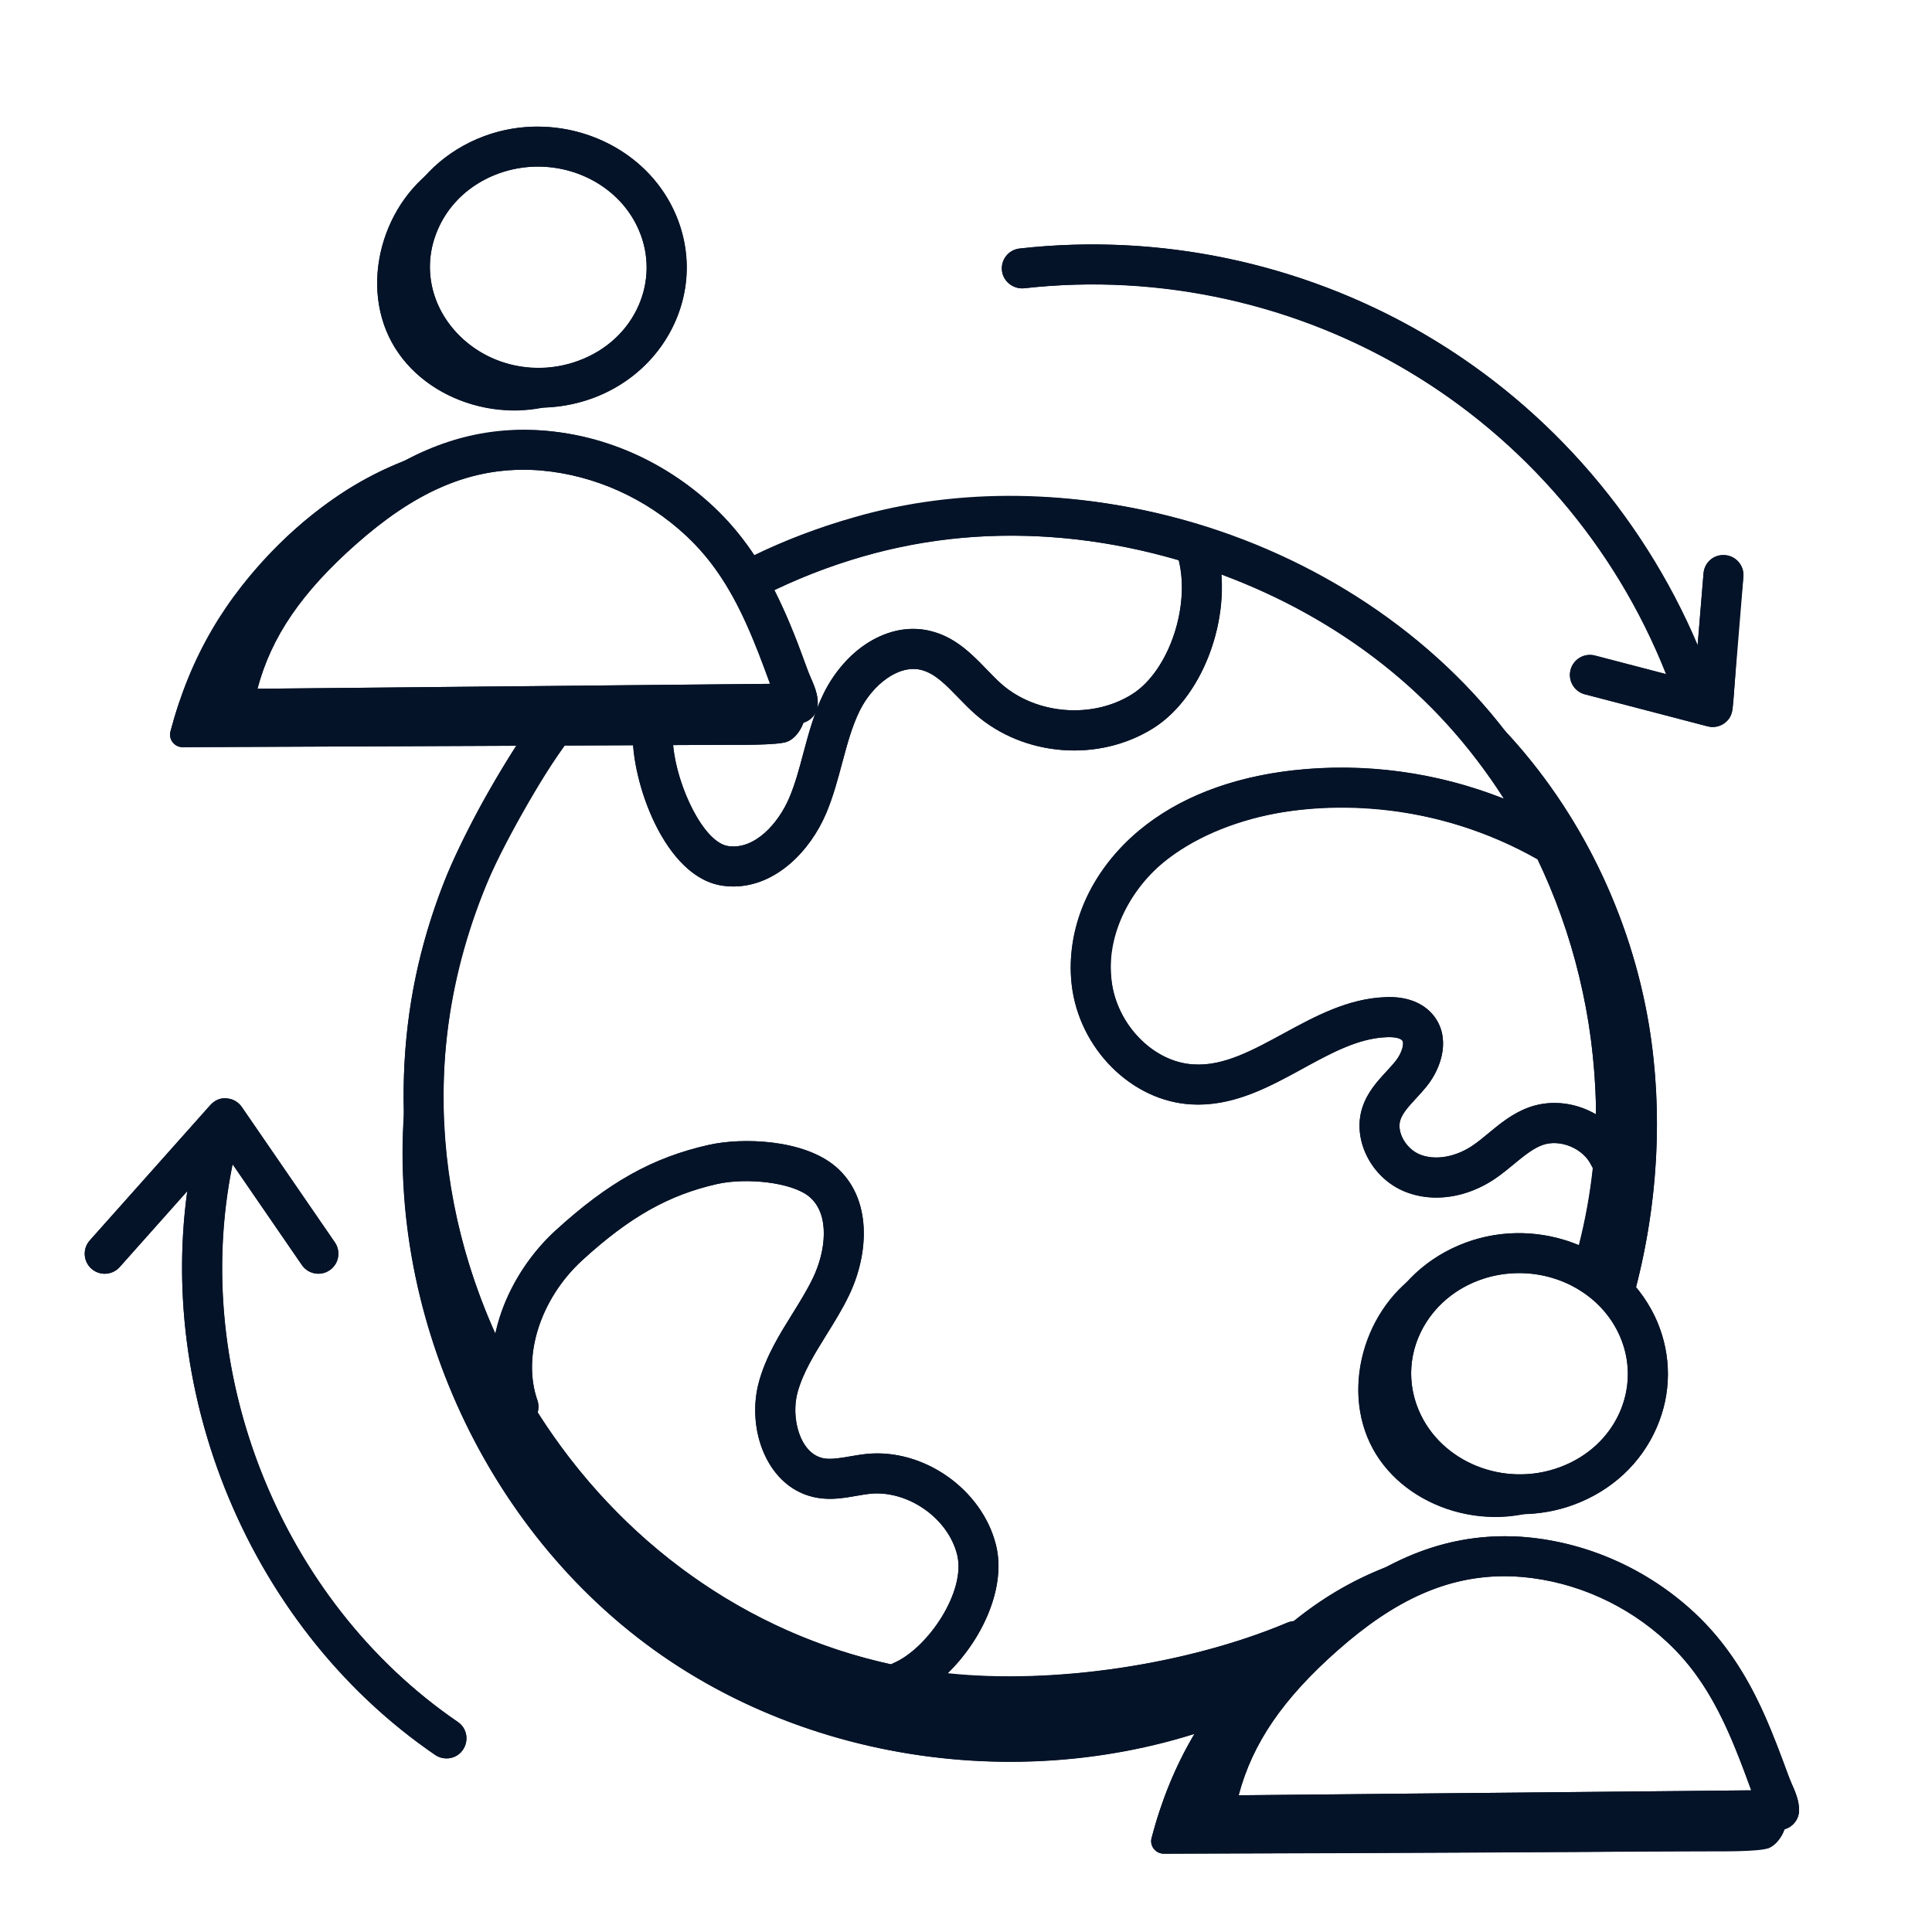 <svg width="40" height="40" viewBox="0 0 40 40" fill="none" xmlns="http://www.w3.org/2000/svg">
<g clip-path="url(#clip0_2744_17287)">
<g clip-path="url(#clip1_2744_17287)">
<path d="M3.781 15.47C3.613 15.47 3.485 15.31 3.528 15.147C3.934 13.593 4.661 12.374 5.758 11.292C6.974 10.093 8.136 9.491 9.666 9.153C10.17 9.041 11.239 8.973 11.631 9.216C11.926 9.399 11.298 9.432 11.096 9.457C10.762 9.498 10.27 9.437 9.941 9.514C9.295 9.663 8.677 9.934 8.102 10.263C6.963 10.914 6.149 11.919 5.343 12.934C5.081 13.264 4.842 13.619 4.715 14.02C4.664 14.181 4.642 14.383 4.767 14.496C4.861 14.58 5 14.581 5.126 14.578C8.271 14.487 11.426 14.501 14.572 14.439C14.801 14.434 15.023 14.354 15.251 14.385C15.489 14.418 16.451 14.355 16.61 14.536C16.787 14.737 16.586 15.248 16.295 15.357C16.096 15.432 15.285 15.42 15.074 15.421C14.765 15.423 14.456 15.424 14.148 15.425C13.33 15.429 12.511 15.432 11.694 15.436C9.865 15.444 8.037 15.451 6.21 15.459L3.781 15.47ZM12.297 7.621C12.342 7.632 12.385 7.652 12.419 7.685C12.675 7.93 11.831 8.254 11.683 8.311C10.288 8.848 8.547 8.203 7.995 6.842C7.443 5.482 8.157 3.725 9.552 3.188C9.694 3.134 10.833 2.836 10.614 3.279C10.558 3.39 10.294 3.34 10.18 3.39C9.668 3.613 9.15 4.043 8.873 4.547C8.568 5.103 8.51 5.798 8.745 6.39C8.967 6.951 9.442 7.398 10.003 7.61C10.709 7.877 11.239 7.821 11.962 7.707C12.045 7.694 12.217 7.602 12.297 7.621ZM24.095 38.379C23.926 38.379 23.798 38.219 23.841 38.056C24.247 36.502 24.974 35.283 26.071 34.202C27.288 33.002 28.449 32.4 29.979 32.062C30.484 31.951 31.552 31.883 31.945 32.126C32.239 32.308 31.611 32.342 31.41 32.366C31.075 32.407 30.584 32.346 30.254 32.423C29.608 32.572 28.99 32.843 28.416 33.172C27.277 33.824 26.462 34.828 25.656 35.843C25.394 36.173 25.155 36.529 25.028 36.929C24.977 37.09 24.955 37.292 25.081 37.405C25.174 37.489 25.313 37.49 25.439 37.487C28.584 37.396 31.739 37.41 34.885 37.348C35.114 37.344 35.336 37.264 35.564 37.294C35.802 37.327 36.765 37.264 36.923 37.445C37.1 37.647 36.899 38.157 36.608 38.266C36.409 38.341 35.598 38.33 35.387 38.331C35.078 38.332 34.77 38.333 34.461 38.334C33.643 38.338 32.825 38.341 32.007 38.345C30.179 38.353 28.351 38.361 26.523 38.368L24.095 38.379ZM32.61 30.53C32.656 30.541 32.698 30.561 32.733 30.594C32.988 30.839 32.144 31.163 31.996 31.22C30.601 31.757 28.86 31.112 28.308 29.752C27.756 28.391 28.47 26.634 29.865 26.097C30.007 26.043 31.147 25.745 30.927 26.188C30.871 26.3 30.607 26.249 30.493 26.299C29.982 26.522 29.463 26.952 29.187 27.456C28.881 28.012 28.823 28.707 29.058 29.3C29.28 29.86 29.755 30.307 30.317 30.52C31.022 30.787 31.553 30.73 32.275 30.616C32.358 30.603 32.53 30.511 32.61 30.53Z" fill="#051328"/>
<path d="M8.453 22.193C7.804 26.703 9.842 31.499 13.541 34.16C17.241 36.821 22.435 37.23 26.505 35.181C26.474 34.863 26.588 34.585 26.557 34.267C24.49 34.733 21.949 35.126 19.835 34.977C16.659 34.751 13.65 33.078 11.628 30.617C9.606 28.157 8.488 25.377 8.453 22.193ZM33.73 27.155C33.766 27.057 33.792 26.958 33.818 26.859C34.316 25.037 34.446 23.106 34.14 21.231C33.636 18.199 31.933 15.344 29.394 13.615C29.95 14.186 30.448 14.799 30.89 15.463C30.895 15.468 30.9 15.479 30.905 15.484C32.146 17.322 32.941 19.466 33.174 21.678C33.34 23.23 33.226 24.809 32.852 26.325L33.73 27.155ZM11.158 8.442C9.935 8.442 8.772 7.745 8.292 6.607C7.995 5.9 7.998 5.124 8.303 4.421C8.624 3.68 9.233 3.112 10.02 2.82C11.588 2.24 13.37 2.975 13.995 4.457C14.293 5.164 14.29 5.94 13.985 6.643C13.664 7.384 13.054 7.952 12.268 8.244C11.904 8.378 11.528 8.442 11.158 8.442ZM11.137 3.449C10.861 3.449 10.58 3.496 10.308 3.597C9.735 3.809 9.293 4.219 9.063 4.751C8.849 5.244 8.847 5.789 9.056 6.285C9.511 7.365 10.824 7.895 11.98 7.467C12.553 7.255 12.995 6.845 13.225 6.314C13.439 5.821 13.441 5.275 13.232 4.779C12.884 3.953 12.035 3.449 11.137 3.449ZM4.817 15.093C4.696 15.093 4.581 15.04 4.502 14.949C4.422 14.855 4.388 14.732 4.408 14.612C4.722 12.711 5.867 11.491 6.829 10.64C8.175 9.452 9.451 8.898 10.845 8.897C10.99 8.898 11.133 8.903 11.276 8.916C12.565 9.029 13.804 9.586 14.767 10.483C15.349 11.025 15.806 11.691 16.207 12.579C16.406 13.019 16.578 13.484 16.738 13.922C16.749 13.953 16.765 13.99 16.783 14.028C16.849 14.181 16.933 14.371 16.931 14.571C16.93 14.798 16.746 14.98 16.52 14.982L16.01 14.985L4.82 15.093H4.817ZM10.843 9.726C9.649 9.726 8.579 10.2 7.377 11.261C6.249 12.258 5.615 13.179 5.329 14.26L15.942 14.158C15.787 13.733 15.632 13.319 15.452 12.92C15.093 12.124 14.707 11.56 14.202 11.089C13.374 10.317 12.309 9.838 11.204 9.741C11.084 9.73 10.964 9.726 10.843 9.726Z" fill="#051328"/>
<path d="M31.474 31.351C30.252 31.351 29.089 30.654 28.609 29.516C28.311 28.81 28.314 28.033 28.619 27.33C28.94 26.589 29.55 26.021 30.337 25.73C31.904 25.149 33.687 25.884 34.312 27.366C34.61 28.073 34.606 28.849 34.302 29.552C33.981 30.293 33.371 30.862 32.584 31.153C32.22 31.288 31.844 31.351 31.474 31.351ZM31.454 26.358C31.177 26.358 30.896 26.405 30.625 26.506C30.052 26.718 29.609 27.128 29.379 27.66C29.165 28.153 29.163 28.698 29.372 29.195C29.827 30.274 31.141 30.805 32.296 30.376C32.869 30.164 33.312 29.754 33.542 29.223C33.755 28.73 33.758 28.184 33.548 27.688C33.2 26.862 32.351 26.358 31.454 26.358ZM25.133 38.002C25.012 38.002 24.897 37.95 24.819 37.858C24.739 37.765 24.704 37.642 24.724 37.521C25.038 35.62 26.183 34.4 27.145 33.549C28.492 32.36 29.768 31.806 31.161 31.806C31.308 31.807 31.451 31.812 31.594 31.825C32.882 31.939 34.121 32.495 35.084 33.392C35.666 33.935 36.124 34.601 36.523 35.488C36.721 35.927 36.888 36.373 37.054 36.831C37.066 36.863 37.082 36.9 37.099 36.938C37.166 37.09 37.25 37.28 37.248 37.48C37.247 37.707 37.063 37.89 36.837 37.891L36.327 37.895L25.137 38.002C25.136 38.002 25.134 38.002 25.133 38.002ZM31.158 32.634C29.966 32.635 28.896 33.108 27.694 34.17C26.565 35.167 25.931 36.088 25.645 37.169L36.258 37.067C36.103 36.641 35.948 36.227 35.769 35.829C35.41 35.035 35.025 34.47 34.518 33.998C33.691 33.226 32.626 32.748 31.52 32.65C31.399 32.639 31.279 32.635 31.158 32.634Z" fill="#051328"/>
<path d="M32.959 26.796C32.92 26.796 32.88 26.79 32.841 26.779C32.622 26.713 32.497 26.483 32.562 26.264C32.901 25.122 33.063 23.985 33.043 22.885C33.022 22.067 32.933 21.292 32.778 20.582C32.404 18.795 31.644 17.12 30.58 15.736C30.364 15.449 30.144 15.186 29.887 14.908C26.917 11.727 21.994 10.326 17.914 11.505C17.211 11.706 16.541 11.963 15.921 12.268C15.714 12.37 15.466 12.284 15.366 12.079C15.265 11.873 15.349 11.625 15.555 11.524C16.219 11.198 16.935 10.923 17.685 10.709C22.05 9.449 27.317 10.943 30.494 14.345C30.772 14.645 31.01 14.929 31.224 15.214C31.232 15.225 31.239 15.235 31.245 15.244C32.376 16.714 33.189 18.504 33.588 20.409C33.753 21.166 33.849 21.994 33.871 22.866C33.893 24.055 33.719 25.276 33.356 26.5C33.303 26.679 33.138 26.796 32.959 26.796ZM20.861 35.54C20.25 35.54 19.66 35.502 19.114 35.422C15.362 34.881 12.08 32.596 10.11 29.154C8.118 25.674 7.807 21.646 9.255 18.105C9.633 17.19 10.499 15.65 11.073 14.875C11.208 14.692 11.469 14.651 11.652 14.789C11.836 14.925 11.875 15.184 11.739 15.368C11.207 16.087 10.372 17.57 10.021 18.421C8.671 21.723 8.965 25.485 10.828 28.742C12.671 31.962 15.734 34.098 19.232 34.602C21.467 34.928 24.453 34.522 26.659 33.593C26.868 33.505 27.113 33.602 27.201 33.814C27.29 34.025 27.191 34.268 26.98 34.357C25.186 35.112 22.901 35.54 20.861 35.54Z" fill="#051328"/>
<path d="M15.181 18.354C15.116 18.354 15.05 18.35 14.983 18.341C13.759 18.194 13.057 16.155 13.1 15.138C13.109 14.909 13.293 14.711 13.531 14.742C13.759 14.751 13.937 14.944 13.927 15.172C13.892 16.02 14.517 17.451 15.084 17.519C15.626 17.593 16.115 17.048 16.34 16.519C16.463 16.228 16.547 15.916 16.634 15.585C16.743 15.178 16.855 14.756 17.053 14.353C17.462 13.515 18.374 12.806 19.318 13.079C19.802 13.214 20.137 13.56 20.432 13.865C20.534 13.97 20.636 14.076 20.743 14.171C21.468 14.799 22.628 14.886 23.441 14.372C24.208 13.886 24.668 12.507 24.389 11.534C24.326 11.314 24.453 11.085 24.673 11.022C24.893 10.956 25.121 11.085 25.185 11.305C25.566 12.632 24.958 14.392 23.884 15.072C22.755 15.786 21.204 15.669 20.199 14.794C20.072 14.683 19.954 14.562 19.837 14.441C19.583 14.179 19.363 13.952 19.093 13.876C18.605 13.736 18.052 14.195 17.797 14.718C17.634 15.048 17.537 15.412 17.435 15.798C17.343 16.142 17.249 16.498 17.102 16.843C16.772 17.619 16.062 18.354 15.181 18.354ZM18.65 35.233C18.488 35.233 18.334 35.138 18.268 34.979C18.18 34.768 18.279 34.526 18.49 34.437C19.206 34.136 20.008 32.945 19.815 32.185C19.623 31.425 18.794 30.856 18.023 30.926C17.926 30.936 17.83 30.953 17.733 30.97C17.486 31.013 17.207 31.062 16.908 31.009C16.511 30.937 16.178 30.704 15.946 30.334C15.641 29.848 15.552 29.183 15.715 28.599C15.861 28.076 16.137 27.631 16.405 27.201C16.562 26.948 16.71 26.709 16.83 26.46C17.096 25.908 17.188 25.148 16.762 24.783C16.398 24.471 15.437 24.382 14.852 24.513C13.845 24.739 13.035 25.196 12.055 26.092C11.188 26.886 10.805 28.08 11.126 28.995C11.202 29.211 11.088 29.447 10.872 29.523C10.655 29.597 10.42 29.485 10.344 29.269C9.843 27.839 10.561 26.336 11.497 25.481C12.591 24.48 13.511 23.965 14.671 23.705C15.363 23.548 16.636 23.586 17.301 24.154C18.064 24.808 17.989 25.964 17.577 26.82C17.438 27.109 17.27 27.378 17.108 27.638C16.861 28.037 16.627 28.413 16.513 28.822C16.414 29.176 16.468 29.608 16.648 29.894C16.754 30.063 16.891 30.164 17.055 30.194C17.207 30.222 17.394 30.188 17.591 30.154C17.707 30.134 17.824 30.114 17.941 30.102C19.116 29.985 20.326 30.828 20.618 31.981C20.921 33.179 19.877 34.753 18.81 35.201C18.758 35.223 18.703 35.233 18.65 35.233Z" fill="#051328"/>
<path d="M29.737 24.796C29.511 24.796 29.291 24.755 29.087 24.673C28.388 24.39 27.985 23.589 28.208 22.923C28.313 22.608 28.523 22.38 28.708 22.18C28.771 22.112 28.834 22.044 28.892 21.972C29.027 21.803 29.078 21.602 29.031 21.543C29 21.505 28.901 21.467 28.71 21.475C28.122 21.496 27.563 21.802 26.97 22.126C26.264 22.511 25.529 22.912 24.674 22.867C23.434 22.804 22.342 21.717 22.188 20.392C22.055 19.245 22.591 18.018 23.587 17.19C24.401 16.513 25.475 16.096 26.779 15.95C28.749 15.73 30.769 16.172 32.465 17.199C32.661 17.317 32.724 17.572 32.605 17.768C32.487 17.963 32.233 18.026 32.036 17.907C30.496 16.974 28.661 16.572 26.872 16.773C25.747 16.899 24.794 17.263 24.117 17.827C23.333 18.478 22.91 19.424 23.011 20.297C23.117 21.216 23.883 21.997 24.716 22.039C25.339 22.078 25.939 21.744 26.573 21.399C27.224 21.043 27.897 20.676 28.681 20.647C29.115 20.625 29.466 20.762 29.678 21.026C30.034 21.472 29.864 22.082 29.539 22.49C29.469 22.576 29.394 22.659 29.317 22.742C29.17 22.901 29.043 23.039 28.993 23.186C28.909 23.437 29.106 23.787 29.397 23.905C29.706 24.029 30.117 23.963 30.472 23.73C30.593 23.65 30.707 23.555 30.82 23.461C31.055 23.266 31.322 23.046 31.661 22.925C32.44 22.649 33.354 23.035 33.7 23.785C33.796 23.993 33.705 24.239 33.498 24.335C33.288 24.429 33.044 24.34 32.948 24.133C32.785 23.78 32.303 23.577 31.938 23.706C31.737 23.778 31.548 23.934 31.348 24.099C31.212 24.212 31.074 24.325 30.927 24.422C30.552 24.669 30.136 24.796 29.737 24.796Z" fill="#051328"/>
<path d="M34.977 14.454C34.809 14.454 34.651 14.352 34.589 14.185C33.598 11.533 31.722 9.257 29.308 7.776C26.895 6.294 24.014 5.652 21.203 5.969C20.982 5.99 20.77 5.831 20.745 5.604C20.719 5.376 20.883 5.171 21.11 5.146C24.106 4.809 27.172 5.492 29.742 7.069C32.312 8.647 34.309 11.071 35.365 13.895C35.445 14.109 35.336 14.348 35.122 14.428C35.074 14.446 35.025 14.454 34.977 14.454Z" fill="#051328"/>
<path d="M9.243 36.406C9.163 36.406 9.082 36.383 9.01 36.334C5.044 33.624 2.999 28.456 4.038 23.766C4.087 23.543 4.308 23.402 4.532 23.451C4.755 23.501 4.896 23.722 4.847 23.945C3.88 28.313 5.784 33.126 9.477 35.65C9.666 35.779 9.715 36.036 9.586 36.225C9.505 36.343 9.376 36.406 9.243 36.406Z" fill="#051328"/>
<path d="M2.168 26.372C2.07 26.372 1.972 26.337 1.893 26.267C1.722 26.115 1.706 25.853 1.859 25.682L4.356 22.878C4.441 22.784 4.564 22.725 4.691 22.741C4.818 22.748 4.934 22.814 5.006 22.919L6.933 25.722C7.062 25.911 7.015 26.169 6.826 26.298C6.637 26.428 6.38 26.38 6.25 26.191L4.623 23.824L2.478 26.233C2.396 26.325 2.282 26.372 2.168 26.372Z" fill="#051328"/>
<path d="M35.459 15.054C35.424 15.054 35.389 15.05 35.355 15.04L32.813 14.377C32.592 14.32 32.46 14.093 32.517 13.872C32.575 13.651 32.803 13.517 33.023 13.576L35.087 14.114L35.27 11.875C35.289 11.648 35.483 11.477 35.717 11.497C35.945 11.515 36.114 11.715 36.096 11.943L35.872 14.674C35.862 14.796 35.798 14.907 35.699 14.978C35.628 15.028 35.544 15.054 35.459 15.054Z" fill="#051328"/>
<path d="M8.821 3.645C7.935 4.412 7.553 5.749 7.996 6.842C8.489 8.056 9.927 8.693 11.222 8.437C13.388 8.396 14.784 6.323 13.999 4.457C13.167 2.486 10.364 1.93 8.821 3.645ZM11.983 7.467C10.147 8.148 8.337 6.432 9.066 4.751C9.426 3.918 10.278 3.449 11.14 3.449C12.038 3.449 12.887 3.953 13.235 4.779C13.673 5.819 13.153 7.034 11.983 7.467ZM35.084 33.392C34.121 32.495 32.882 31.939 31.594 31.825C31.451 31.812 31.308 31.807 31.161 31.806C30.305 31.806 29.493 32.018 28.681 32.455C28.008 32.72 27.392 33.078 26.785 33.568C26.743 33.572 26.7 33.576 26.659 33.593C24.576 34.47 21.806 34.873 19.621 34.642C20.333 33.952 20.844 32.864 20.62 31.98C20.328 30.827 19.118 29.984 17.943 30.102C17.667 30.128 17.283 30.234 17.057 30.193C16.549 30.101 16.373 29.33 16.515 28.821C16.629 28.412 16.863 28.036 17.11 27.637C17.272 27.377 17.439 27.108 17.578 26.819C17.991 25.963 18.066 24.807 17.303 24.154C16.638 23.585 15.365 23.547 14.673 23.704C13.513 23.964 12.593 24.479 11.498 25.48C10.926 26.003 10.438 26.771 10.258 27.615C8.529 23.759 8.792 19.456 11.692 15.435C11.753 15.435 11.8 15.435 13.11 15.429C13.189 16.5 13.868 18.206 14.985 18.34C15.052 18.349 15.118 18.353 15.183 18.353C16.064 18.353 16.774 17.618 17.104 16.842C17.401 16.143 17.498 15.329 17.799 14.717C18.054 14.194 18.606 13.736 19.095 13.875C19.489 13.985 19.78 14.423 20.201 14.793C21.206 15.668 22.757 15.785 23.886 15.071C24.807 14.488 25.38 13.112 25.286 11.895C27.759 12.815 29.738 14.351 31.134 16.534C29.759 15.989 28.256 15.782 26.781 15.947C23.525 16.312 21.964 18.447 22.19 20.39C22.344 21.714 23.436 22.802 24.676 22.864C26.258 22.947 27.415 21.519 28.712 21.472C28.903 21.464 29.002 21.502 29.033 21.541C29.08 21.599 29.029 21.8 28.893 21.969C28.69 22.225 28.354 22.489 28.21 22.921C27.987 23.586 28.39 24.388 29.089 24.67C29.689 24.913 30.381 24.781 30.929 24.419C31.286 24.184 31.615 23.819 31.94 23.704C32.305 23.574 32.787 23.777 32.95 24.13C32.957 24.145 32.969 24.154 32.978 24.168C32.921 24.701 32.825 25.239 32.688 25.78C31.504 25.287 30.068 25.516 29.134 26.555C28.248 27.321 27.866 28.659 28.31 29.751C28.802 30.965 30.24 31.602 31.535 31.346C31.885 31.34 32.24 31.28 32.584 31.153C33.371 30.862 33.981 30.293 34.301 29.552C34.606 28.85 34.609 28.073 34.312 27.367C34.201 27.105 34.044 26.876 33.869 26.664C34.325 24.899 34.438 23.039 34.143 21.232C33.766 18.96 32.715 16.788 31.144 15.114C27.829 10.814 21.158 8.809 15.617 11.498C14.145 9.272 11.078 8.088 8.37 9.545C6.296 10.359 4.252 12.383 3.529 15.146C3.487 15.309 3.614 15.47 3.783 15.469C6.397 15.458 8.213 15.45 10.69 15.44C9.165 17.815 8.273 20.108 8.365 23.078C8.081 27.319 10.087 31.672 13.545 34.16C16.725 36.448 21.009 37.066 24.735 35.894C24.348 36.544 24.052 37.255 23.842 38.056C23.8 38.219 23.927 38.379 24.096 38.378C24.39 38.377 36.358 38.361 36.61 38.266C36.761 38.209 36.887 38.043 36.949 37.868C37.12 37.818 37.247 37.667 37.248 37.48C37.25 37.28 37.166 37.091 37.099 36.939C36.776 36.21 36.392 34.612 35.084 33.392ZM16.341 16.518C16.116 17.047 15.628 17.593 15.086 17.518C14.572 17.456 14.013 16.277 13.938 15.426C14.008 15.425 14.079 15.425 14.149 15.425C14.458 15.423 14.766 15.422 15.075 15.421C15.286 15.42 16.097 15.432 16.297 15.357C16.448 15.3 16.574 15.133 16.636 14.959C16.747 14.926 16.838 14.852 16.889 14.749C16.787 15.027 16.71 15.309 16.636 15.584C16.548 15.915 16.465 16.227 16.341 16.518ZM31.663 22.923C31.323 23.044 31.057 23.264 30.822 23.458C30.709 23.552 30.595 23.647 30.474 23.727C30.119 23.96 29.708 24.026 29.399 23.902C29.108 23.784 28.911 23.435 28.995 23.183C29.044 23.037 29.172 22.899 29.319 22.739C29.395 22.657 29.471 22.573 29.541 22.487C29.866 22.079 30.036 21.47 29.68 21.023C29.468 20.759 29.117 20.623 28.683 20.644C27.151 20.7 25.948 22.113 24.718 22.037C23.884 21.995 23.119 21.213 23.013 20.294C22.652 17.192 27.723 15.463 31.832 17.791C32.567 19.329 32.995 21.021 33.043 22.885C33.044 22.947 33.039 23.009 33.039 23.071C32.629 22.832 32.124 22.76 31.663 22.923ZM32.296 30.377C31.141 30.805 29.827 30.275 29.372 29.195C28.798 27.831 29.878 26.358 31.453 26.358C32.351 26.358 33.2 26.862 33.548 27.688C33.986 28.726 33.468 29.943 32.296 30.377ZM24.403 11.6C24.645 12.569 24.193 13.896 23.443 14.371C22.63 14.885 21.47 14.798 20.745 14.17C20.349 13.821 19.971 13.259 19.32 13.078C18.524 12.848 17.438 13.308 16.91 14.689C16.977 14.473 16.877 14.236 16.786 14.028C16.648 13.723 16.492 13.131 16.031 12.22C18.772 10.909 21.627 10.789 24.403 11.6ZM15.945 14.158L5.332 14.26C5.618 13.179 6.252 12.258 7.38 11.261C8.512 10.262 9.71 9.613 11.207 9.741C12.312 9.838 13.377 10.317 14.205 11.089C15.098 11.921 15.518 12.985 15.945 14.158ZM36.258 37.067L25.645 37.169C25.931 36.088 26.565 35.168 27.694 34.17C28.815 33.18 30.023 32.517 31.52 32.65C32.625 32.748 33.691 33.227 34.518 33.998C35.416 34.835 35.831 35.898 36.258 37.067ZM12.057 26.091C13.037 25.195 13.847 24.738 14.854 24.512C15.439 24.381 16.4 24.47 16.764 24.782C17.19 25.148 17.098 25.907 16.832 26.46C16.712 26.708 16.564 26.947 16.407 27.2C16.139 27.63 15.863 28.075 15.717 28.598C15.439 29.593 15.891 30.824 16.91 31.008C17.328 31.083 17.703 30.958 18.024 30.925C18.796 30.855 19.625 31.424 19.817 32.184C20.01 32.944 19.208 34.135 18.491 34.436C18.478 34.442 18.47 34.453 18.457 34.459C15.464 33.809 12.848 31.948 11.13 29.237C11.151 29.159 11.157 29.076 11.128 28.994C10.807 28.079 11.19 26.885 12.057 26.091ZM4.817 24.106L6.25 26.191C6.38 26.38 6.637 26.428 6.826 26.298C7.015 26.168 7.062 25.911 6.933 25.722L5.006 22.919C4.934 22.814 4.818 22.748 4.691 22.741C4.564 22.724 4.441 22.783 4.356 22.878L1.859 25.681C1.706 25.852 1.722 26.114 1.893 26.267C2.066 26.42 2.327 26.401 2.478 26.233L3.877 24.661C3.266 29.1 5.294 33.795 9.01 36.334C9.081 36.383 9.163 36.406 9.243 36.406C9.65 36.406 9.812 35.879 9.477 35.65C5.829 33.157 3.931 28.431 4.817 24.106ZM32.516 13.867C32.458 14.088 32.591 14.314 32.812 14.372C35.504 15.069 35.359 15.048 35.458 15.048C35.543 15.048 35.627 15.022 35.697 14.972C35.974 14.775 35.821 14.665 36.094 11.937C36.113 11.709 35.943 11.509 35.716 11.491C35.481 11.472 35.287 11.642 35.269 11.87L35.145 13.377C32.732 7.663 26.938 4.49 21.109 5.145C20.882 5.17 20.718 5.375 20.744 5.603C20.77 5.83 20.981 5.989 21.202 5.968C26.915 5.323 32.36 8.582 34.491 13.954L33.021 13.57C32.802 13.512 32.574 13.645 32.516 13.867Z" fill="#051328"/>
</g>
</g>
<defs>
<clipPath id="clip0_2744_17287">
<rect width="40" height="40" fill="white"/>
</clipPath>
<clipPath id="clip1_2744_17287">
<rect width="37" height="37" fill="white" transform="translate(1 2)"/>
</clipPath>
</defs>
</svg>
